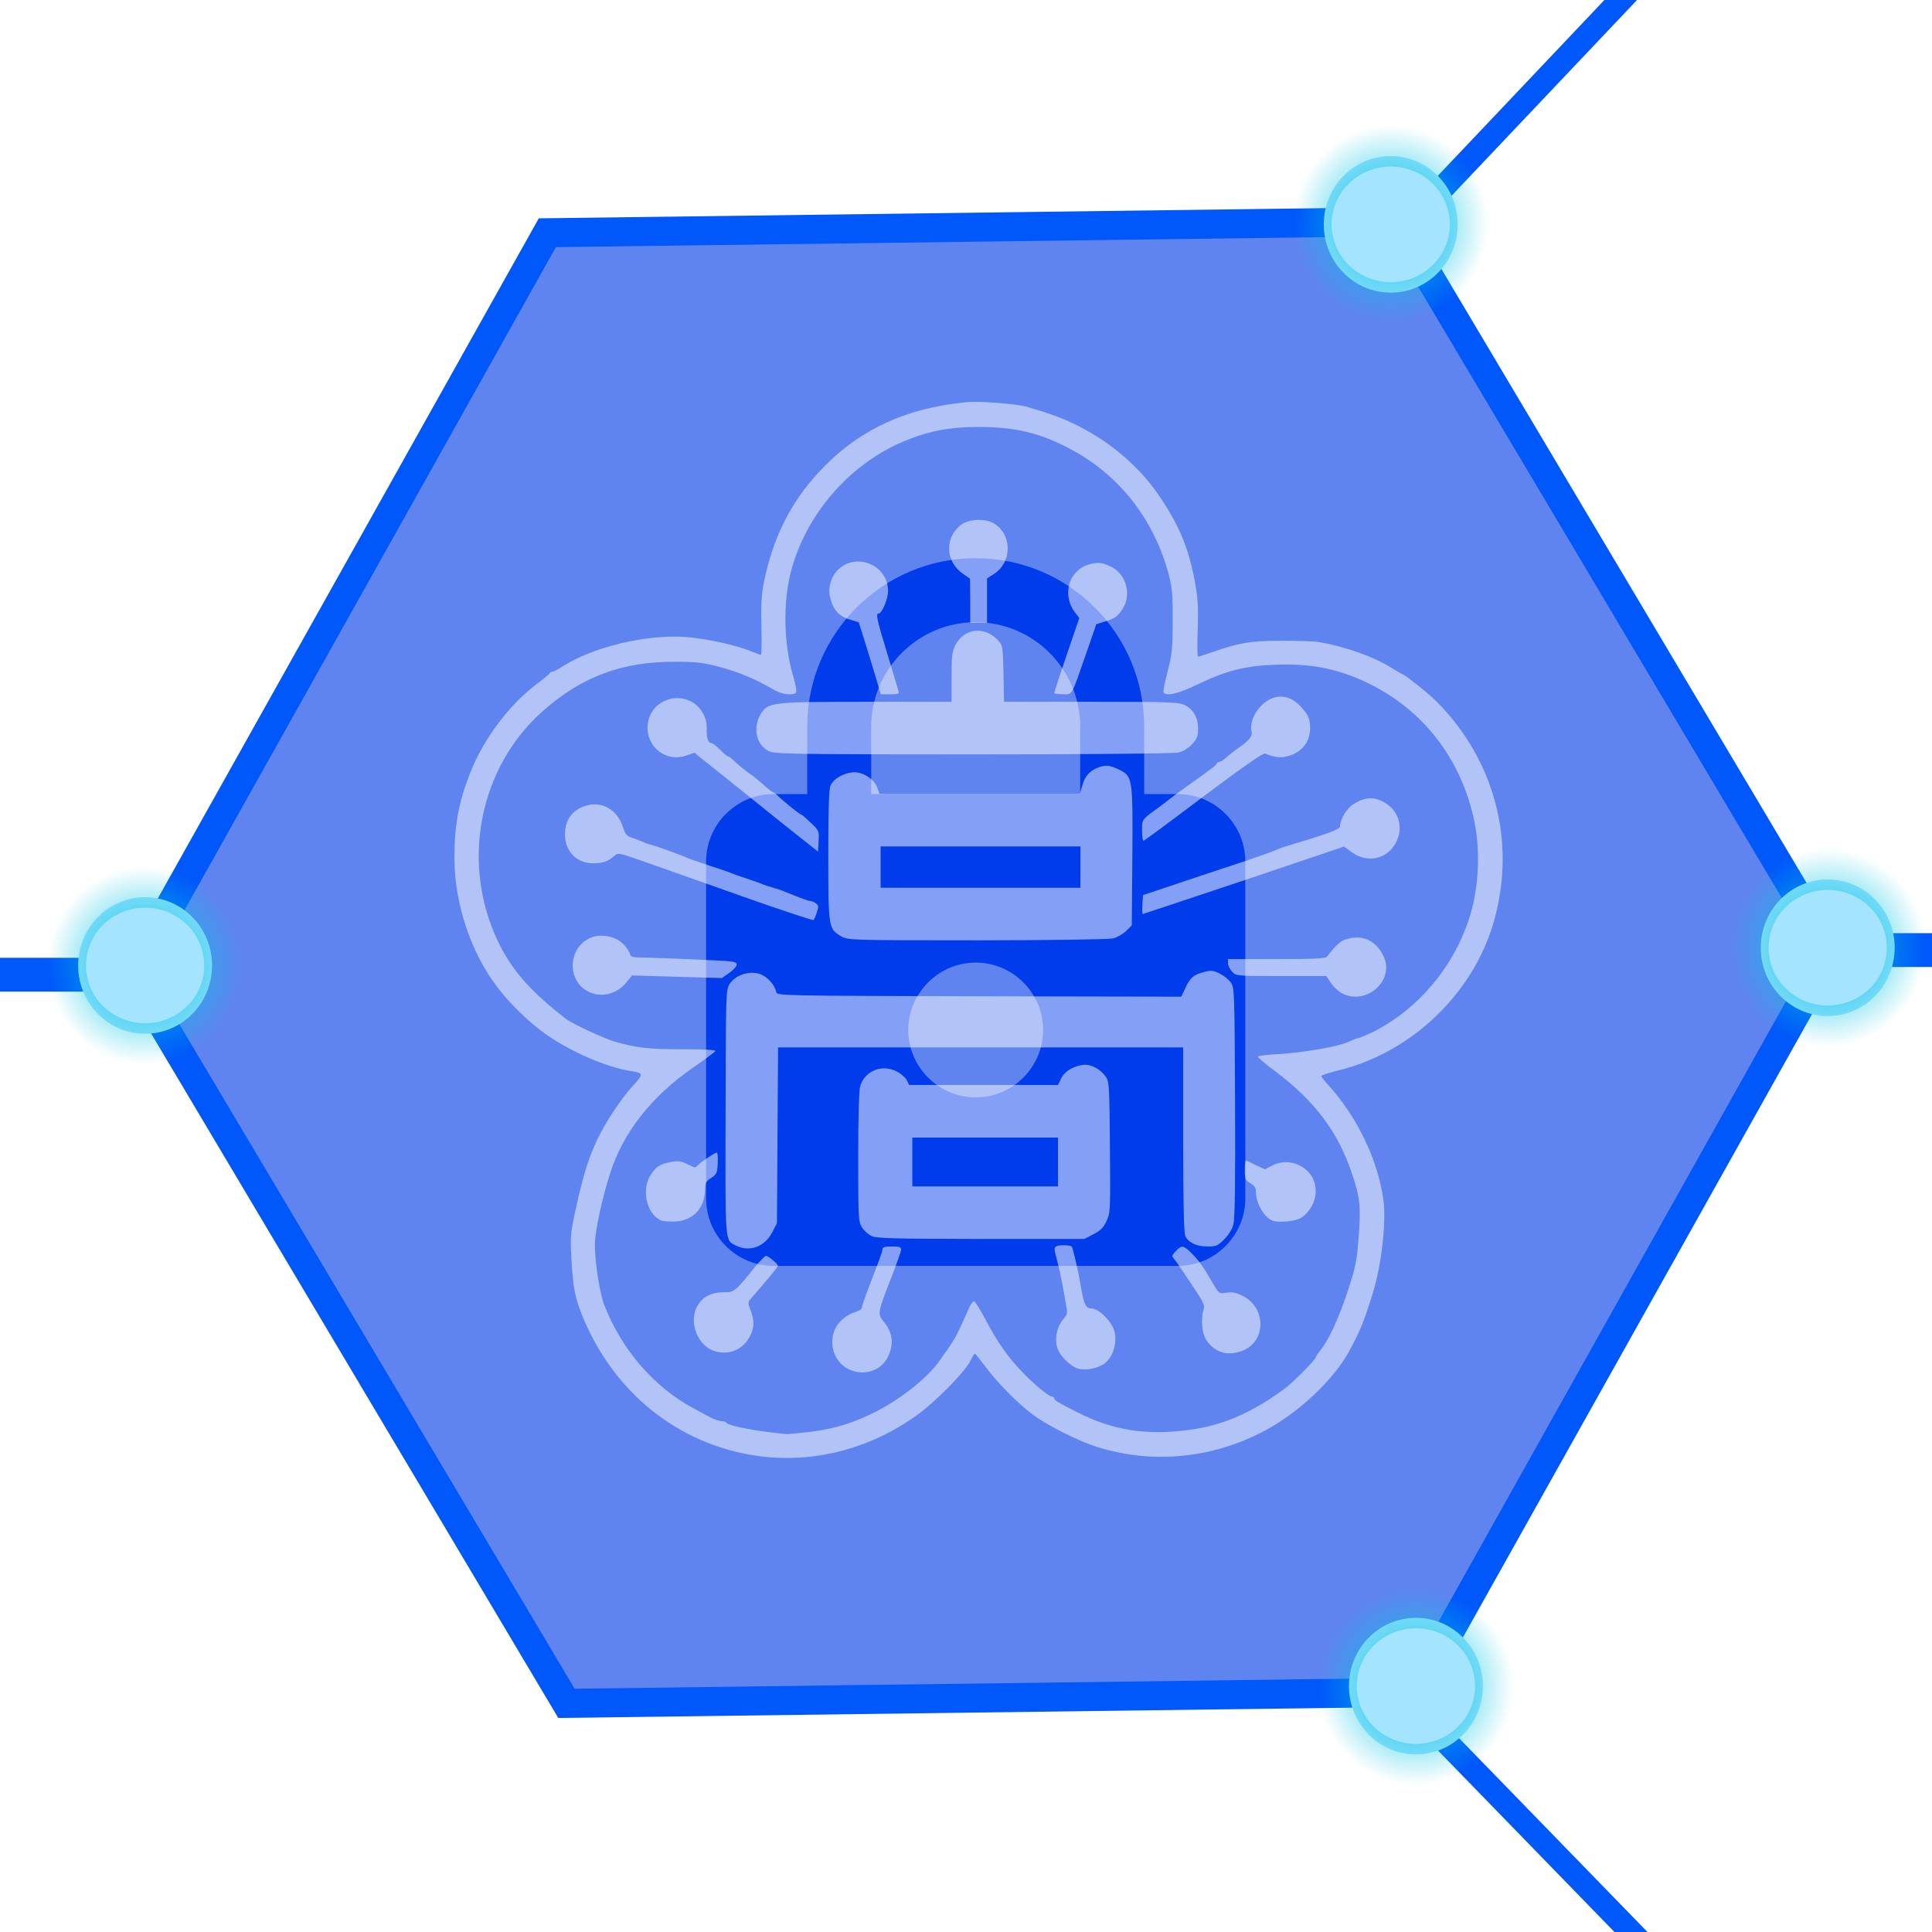 <?xml version="1.0" encoding="UTF-8" standalone="no"?>
<!-- Created with Inkscape (http://www.inkscape.org/) -->

<svg
   width="900mm"
   height="900mm"
   viewBox="0 0 900 900"
   version="1.1"
   id="svg5"
   sodipodi:docname="iconumenavi.svg"
   inkscape:version="1.1 (c68e22c387, 2021-05-23)"
   xmlns:inkscape="http://www.inkscape.org/namespaces/inkscape"
   xmlns:sodipodi="http://sodipodi.sourceforge.net/DTD/sodipodi-0.dtd"
   xmlns:xlink="http://www.w3.org/1999/xlink"
   xmlns="http://www.w3.org/2000/svg"
   xmlns:svg="http://www.w3.org/2000/svg">
  <sodipodi:namedview
     id="namedview7"
     pagecolor="#505050"
     bordercolor="#ffffff"
     borderopacity="1"
     inkscape:pageshadow="0"
     inkscape:pageopacity="0"
     inkscape:pagecheckerboard="1"
     inkscape:document-units="px"
     showgrid="false"
     inkscape:zoom="0.11313709"
     inkscape:cx="371.23106"
     inkscape:cy="817.59222"
     inkscape:window-width="1920"
     inkscape:window-height="1001"
     inkscape:window-x="-9"
     inkscape:window-y="-9"
     inkscape:window-maximized="1"
     inkscape:current-layer="layer1" />
  <defs
     id="defs2">
    <linearGradient
       inkscape:collect="always"
       id="linearGradient6488">
      <stop
         style="stop-color:#00c4e5;stop-opacity:1;"
         offset="0"
         id="stop6484" />
      <stop
         style="stop-color:#00c4e5;stop-opacity:0;"
         offset="1"
         id="stop6486" />
    </linearGradient>
    <radialGradient
       inkscape:collect="always"
       xlink:href="#linearGradient6488"
       id="radialGradient6492"
       cx="651.37"
       cy="99.099"
       fx="651.37"
       fy="99.099"
       r="81.967"
       gradientTransform="matrix(1,0,0,1.013,6.615,5.282)"
       gradientUnits="userSpaceOnUse" />
    <filter
       inkscape:collect="always"
       style="color-interpolation-filters:sRGB"
       id="filter6536"
       x="-1.187"
       y="-1.164"
       width="3.374"
       height="3.328">
      <feGaussianBlur
         inkscape:collect="always"
         stdDeviation="11.504"
         id="feGaussianBlur6538" />
    </filter>
    <radialGradient
       inkscape:collect="always"
       xlink:href="#linearGradient6488"
       id="radialGradient6492-1"
       cx="651.37"
       cy="99.099"
       fx="651.37"
       fy="99.099"
       r="81.967"
       gradientTransform="matrix(1,0,0,1.013,6.615,5.282)"
       gradientUnits="userSpaceOnUse" />
    <filter
       inkscape:collect="always"
       style="color-interpolation-filters:sRGB"
       id="filter6536-3"
       x="-1.187"
       y="-1.164"
       width="3.374"
       height="3.328">
      <feGaussianBlur
         inkscape:collect="always"
         stdDeviation="11.504"
         id="feGaussianBlur6538-20" />
    </filter>
    <radialGradient
       inkscape:collect="always"
       xlink:href="#linearGradient6488"
       id="radialGradient6492-3"
       cx="651.37"
       cy="99.099"
       fx="651.37"
       fy="99.099"
       r="81.967"
       gradientTransform="matrix(1,0,0,1.013,6.615,5.282)"
       gradientUnits="userSpaceOnUse" />
    <filter
       inkscape:collect="always"
       style="color-interpolation-filters:sRGB"
       id="filter6536-7"
       x="-1.187"
       y="-1.164"
       width="3.374"
       height="3.328">
      <feGaussianBlur
         inkscape:collect="always"
         stdDeviation="11.504"
         id="feGaussianBlur6538-8" />
    </filter>
    <radialGradient
       inkscape:collect="always"
       xlink:href="#linearGradient6488"
       id="radialGradient6492-15"
       cx="651.37"
       cy="99.099"
       fx="651.37"
       fy="99.099"
       r="81.967"
       gradientTransform="matrix(1,0,0,1.013,6.615,5.282)"
       gradientUnits="userSpaceOnUse" />
    <filter
       inkscape:collect="always"
       style="color-interpolation-filters:sRGB"
       id="filter6536-0"
       x="-1.187"
       y="-1.164"
       width="3.374"
       height="3.328">
      <feGaussianBlur
         inkscape:collect="always"
         stdDeviation="11.504"
         id="feGaussianBlur6538-6" />
    </filter>
  </defs>
  <g
     style="fill:#013ef8"
     id="g12592"
     transform="matrix(15.699,0,0,15.699,266.132,244.322)">
    <path
       d="M 0,0 H 24 V 24 H 0 Z"
       fill="none"
       id="path12580" />
    <path
       d="M 18,8 H 17 V 6 C 17,3.24 14.76,1 12,1 9.24,1 7,3.24 7,6 V 8 H 6 C 4.9,8 4,8.9 4,10 v 10 c 0,1.1 0.9,2 2,2 h 12 c 1.1,0 2,-0.9 2,-2 V 10 C 20,8.9 19.1,8 18,8 Z m -6,9 c -1.1,0 -2,-0.9 -2,-2 0,-1.1 0.9,-2 2,-2 1.1,0 2,0.9 2,2 0,1.1 -0.9,2 -2,2 z M 15.1,8 H 8.9 V 6 c 0,-1.71 1.39,-3.1 3.1,-3.1 1.71,0 3.1,1.39 3.1,3.1 z"
       id="path12582" />
  </g>
  <g
     inkscape:label="レイヤー 1"
     inkscape:groupmode="layer"
     id="layer1">
    <path
       sodipodi:type="star"
       style="fill:#003ae5;fill-opacity:0.624;fill-rule:evenodd;stroke:#0057fa;stroke-width:51;stroke-miterlimit:4;stroke-dasharray:none;stroke-opacity:1"
       id="path47"
       inkscape:flatsided="true"
       sodipodi:sides="6"
       sodipodi:cx="1703.1333"
       sodipodi:cy="1647.8368"
       sodipodi:r1="1492.6788"
       sodipodi:r2="1292.6978"
       sodipodi:arg1="1.0341888"
       sodipodi:arg2="1.5577875"
       inkscape:rounded="0"
       inkscape:randomized="0"
       d="M 2466.226,2930.716 973.673,2950.134 210.581,1667.254 940.041,364.957 2432.594,345.54 3195.686,1628.419 Z"
       transform="matrix(0.265,0,0,0.265,5.852,11.704)"
       inkscape:transform-center-x="1.3789746e-06"
       inkscape:transform-center-y="-1.3342028e-06" />
    <rect
       style="opacity:1;fill:#0057fa;stroke-width:0.179"
       id="rect1462"
       width="69.593"
       height="15.753"
       x="-2.207"
       y="446.174"
       ry="0" />
    <rect
       style="fill:#0057fa;stroke-width:0.179"
       id="rect1462-48"
       width="69.593"
       height="15.753"
       x="842.696"
       y="434.702"
       ry="0" />
    <g
       id="g1932"
       transform="matrix(0.87,0,0,0.875,173.054,149.287)">
      <g
         fill="#ffffff"
         id="g1898"
         transform="translate(3.6,-3)"
         style="opacity:0.517">
        <path
           d="M 207.3,608 C 164,603.5 127.7,576.2 110,534.6 c -4.7,-11.2 -5.7,-16.2 -6.6,-33.1 -0.6,-11.2 -0.4,-13 2.6,-26.5 3.8,-17.1 6.6,-26 11.1,-35.5 4.5,-9.5 12.8,-22 19.3,-29.1 5.8,-6.3 5.8,-6.7 -1.1,-7.8 -12.9,-1.9 -32.8,-10.5 -46.1,-20 -8.1,-5.7 -18.5,-15.7 -25,-24.1 -14.5,-18.7 -23.3,-44.7 -23.4,-69.1 -0.1,-17.3 2.3,-29.9 8.3,-45.2 7.3,-18.6 21.4,-37.2 36.9,-48.5 3,-2.3 5.7,-4.4 5.8,-4.9 0.2,-0.4 0.9,-0.8 1.4,-0.8 0.6,0 3.2,-1.3 5.7,-2.9 16,-10.2 44.7,-17.1 65.5,-15.6 10.5,0.7 26.6,4.2 35,7.5 2.7,1.1 5.2,2 5.5,2 0.4,0 0.5,-6.6 0.3,-14.8 -0.3,-11.1 0,-16.8 1.2,-23.2 4.7,-23.6 14,-42.5 29.3,-59 20.7,-22.3 45.9,-34.3 79.3,-37.5 6.7,-0.7 27.1,0.9 32.5,2.5 14.5,4.3 19.3,6.1 28,10.5 17.2,8.8 31.8,21.3 42,35.9 11,15.9 16.2,28 19.6,45.7 1.8,9.6 2.1,13.8 1.7,26.2 -0.3,8.1 -0.2,14.7 0.2,14.7 0.4,0 3.8,-1.1 7.6,-2.4 14.7,-5.1 20,-6 36.9,-6.1 8.8,0 17.9,0.3 20.2,0.7 14.5,2.5 29.7,7.9 39.8,14.3 2.2,1.4 4.7,2.8 5.5,3.1 2.1,1 14,10.5 17.8,14.4 31.2,31.2 42.6,74.8 30.6,116.9 -11,38.4 -44.1,69.9 -83.4,79.4 -4.9,1.2 -9,2.5 -9,3 0,0.4 1.9,2.9 4.3,5.4 15.1,16.8 25.9,39.2 28.9,60.3 1.7,11.6 -1,35.1 -5.7,50 -4.9,15.6 -6.6,19.7 -12.7,30.9 -8.2,15 -26.7,32.3 -44.6,41.9 -28.1,15 -60,18.2 -89.7,9.1 -9.8,-2.9 -27.8,-11.9 -35,-17.4 -8.4,-6.3 -18.7,-16.7 -25.1,-25.2 -3.1,-4 -5.7,-7.3 -5.9,-7.3 -0.3,0 -1.4,1.8 -2.5,4 -3,6 -18.8,21.9 -28.7,28.9 -24,17.2 -52.8,25 -81,22.1 z M 232,594.6 c 12.1,-1.6 21,-4.2 32.3,-9.6 14.2,-6.7 30.1,-19.1 36.5,-28.5 1.5,-2.2 2.9,-4.2 3.2,-4.5 0.3,-0.3 1.7,-2.3 3.1,-4.6 2.5,-3.8 3.9,-6.6 8.8,-17.7 1.1,-2.7 2.6,-4.7 3.2,-4.5 0.6,0.2 3.4,4.7 6.3,10.1 6,11.4 11.9,19.8 19.6,27.7 6.4,6.6 14.2,13 15.9,13 0.6,0 1.1,0.4 1.1,0.9 0,1 1.3,1.8 12,7.2 19.7,10 37.7,12.7 61.3,9.4 17.5,-2.5 32.7,-9.1 50.2,-21.9 4.4,-3.3 16.5,-15.4 16.5,-16.6 0,-0.4 1.3,-2.3 2.9,-4.3 4.4,-5.6 9.6,-16.9 14.5,-31.8 4,-12.1 4.6,-15.1 5.6,-28.3 1.2,-16.2 0.7,-20.6 -3.5,-33.1 -7.4,-22.2 -19.7,-38.6 -40.7,-54.4 -5.4,-4 -9.8,-7.7 -9.8,-8.1 0,-0.5 4.8,-1.1 10.8,-1.4 14,-0.9 31.9,-3.9 37.6,-6.5 2.5,-1.2 5,-2.1 5.5,-2.1 0.6,0 3.7,-1.3 6.9,-2.8 26,-12.6 46.5,-37.8 53.9,-66.2 3.7,-14.1 4.2,-32.1 1.3,-45.9 -6.5,-31.9 -25.6,-57.6 -53.6,-72.3 -17.3,-9 -32.8,-12.4 -53.6,-11.5 -15.9,0.6 -25.9,3.2 -41.6,10.7 -9.9,4.8 -16.3,6.2 -17.7,4 -0.3,-0.5 0.7,-5.5 2.2,-11.2 2.4,-9.2 2.7,-12.1 2.7,-26.8 0.1,-13.9 -0.3,-17.8 -2.1,-24.7 -7.9,-29.4 -26.4,-53 -52.6,-66.8 -16.6,-8.8 -29.9,-11.9 -50.2,-11.8 -15.8,0.1 -27.2,2.5 -40.6,8.3 -28.6,12.5 -51.2,39 -59,69 -4.2,16.5 -3.8,38 1.2,55.1 2.7,9.5 2.6,9.9 -2.2,9.9 -2.8,0 -5.8,-1 -9.7,-3.3 -8.9,-5.1 -17.4,-8.6 -28,-11.4 -8,-2.1 -12,-2.6 -23.2,-2.6 -28.4,-0.1 -50.1,7.9 -70.9,26.3 -33.9,29.8 -43.9,80.1 -24.4,121.7 7.4,15.7 17.5,27.3 36.8,42.1 3.2,2.5 20.5,10.5 26,12.1 12.1,3.4 18.2,4.1 36.1,4.1 12.3,0 18.3,0.3 17.9,1 -0.4,0.6 -5.7,4.5 -11.8,8.7 -22.4,15.4 -37.5,34.5 -44.5,56.3 -4.3,13.2 -8.2,31.3 -8.2,37.9 0,9.6 2.6,26 5,32.2 9.3,23.8 26.7,43.9 48.1,55.2 3.3,1.8 7.4,4 9.2,4.9 1.8,0.9 4.2,1.7 5.4,1.8 1.2,0 2.4,0.4 2.7,0.8 1.1,1.8 16.9,4.7 32.6,6.1 0.9,0 6.7,-0.6 13,-1.3 z"
           id="path1858" />
        <path
           d="m 252.5,561.6 c -10.1,-4.4 -12.6,-18.2 -4.8,-26 2,-2 5.4,-4.1 7.5,-4.6 2.3,-0.7 3.8,-1.7 3.8,-2.6 0,-0.9 2.5,-7.8 5.5,-15.4 3,-7.6 5.5,-14.5 5.5,-15.4 0,-1.3 1.1,-1.6 5,-1.6 3.9,0 5,0.3 5,1.6 0,0.9 -2.4,7.7 -5.4,15.3 -7.1,18 -7.3,19.1 -4.2,22.8 5.2,6.1 5.9,12.3 2.4,19.3 -3.7,7.2 -12.5,10 -20.3,6.6 z"
           id="path1860" />
        <path
           d="m 374.6,561 c -3.4,-1.1 -8.2,-5.4 -10.2,-9.2 -2.7,-5.1 -1.4,-13 2.8,-17.5 1.4,-1.5 1.9,-3 1.5,-5 -0.3,-1.5 -1.2,-6.8 -2.1,-11.8 -0.9,-4.9 -2.4,-11.6 -3.3,-14.8 -1.4,-5.1 -1.5,-6 -0.2,-6.8 1.3,-0.8 7.6,-0.7 8.3,0.2 0.6,0.8 3.6,13.7 4.6,19.9 1.8,11 2.8,13 6,13 3.7,0 10.5,6.6 12.1,11.8 2,7 -1.1,15.6 -6.8,18.5 -3.9,2 -9.3,2.7 -12.7,1.7 z"
           id="path1862" />
        <path
           d="m 179.5,551.5 c -8.5,-3.1 -13.1,-14.9 -9,-23.1 2.6,-5.2 7.2,-7.9 13.9,-8 6.5,-0.1 6.2,0.2 17.6,-13.8 2.5,-3 5,-5.5 5.6,-5.6 1.3,0 6.4,4.2 6.4,5.3 0,0.4 -3,4.2 -6.7,8.5 -3.6,4.2 -7.3,8.5 -8.1,9.4 -1.3,1.5 -1.2,2.2 0.2,5.8 2.2,5.5 2,9.7 -0.7,14.4 -3.8,6.9 -11.8,9.8 -19.2,7.1 z"
           id="path1864" />
        <path
           d="m 449.3,551.3 c -5,-2.8 -7.6,-6.9 -8.1,-12.9 -0.2,-2.9 0,-6.6 0.6,-8.3 1,-2.8 0.5,-3.8 -6.5,-14.3 -4.1,-6.2 -8.2,-12.1 -9.1,-13.1 -1.4,-1.6 -1.3,-1.9 0.8,-4.2 3.1,-3.3 4.2,-3.2 8.2,0.8 4.5,4.5 5.8,6.3 11.9,16.6 3.1,5.2 3.2,5.3 7,4.7 2.9,-0.5 5.1,-0.1 8.4,1.5 12.6,5.9 13.3,23.4 1.2,29 -5.3,2.3 -10.3,2.4 -14.4,0.2 z"
           id="path1866" />
        <path
           d="m 191.5,495.5 c -5.9,-3 -5.7,-0.1 -5.5,-70.8 0.1,-62.5 0.2,-65.2 2,-68.2 3.3,-5.4 11.7,-7.8 17.5,-5.1 3.6,1.7 7,5.8 7.6,9.1 0.4,2 1.3,2 108.7,2.3 l 108.2,0.2 2.1,-4.4 c 2.6,-5.7 4.4,-7.2 9.9,-8.7 3.9,-1 5,-0.9 8.4,0.7 2.2,1.1 4.9,3.2 6,4.7 2.1,2.8 2.1,3.8 2.4,63.8 0.2,42.7 -0.1,62.3 -0.9,65.2 -0.6,2.4 -2.7,5.7 -4.9,7.9 -3.4,3.4 -4.3,3.8 -9,3.8 -5.9,0 -10.3,-2.1 -11.9,-5.7 C 431.4,488.7 431,472 431,439 V 390 H 322.5 214.1 l -0.3,46.8 -0.3,46.8 -2.5,4.8 c -4,7.8 -12.1,10.7 -19.5,7.1 z"
           id="path1868" />
        <path
           d="m 264.3,490.5 c -1.8,-0.8 -4.2,-2.9 -5.3,-4.7 -1.9,-3.1 -2,-5 -2,-37.3 0,-19.3 0.4,-35.5 1,-37.6 2.3,-8.3 11.6,-12.2 19.6,-8.1 2.2,1.1 4.6,3.2 5.4,4.6 l 1.3,2.6 h 39.9 39.8 l 1.7,-3.5 c 1.7,-3.6 6,-6.3 11.6,-7.2 3.9,-0.6 9.1,2 12.1,6.1 2,2.6 2.1,4.1 2.4,37.8 0.3,34.1 0.2,35.1 -1.9,39.4 -1.6,3.4 -3.3,5.1 -7,6.9 l -4.8,2.5 h -55.3 c -45.2,-0.1 -55.9,-0.3 -58.5,-1.5 z M 364,451 v -13 h -39 -39 v 13 13 h 39 39 z"
           id="path1870" />
        <path
           d="m 151.4,482.1 c -7.8,-3.4 -10.7,-16.7 -5.3,-24.5 2.9,-4.3 4.9,-5.5 10.7,-6.6 3.8,-0.7 5.4,-0.5 8.6,1.1 4.7,2.3 4.2,2.2 5.8,0.6 1.9,-1.9 9.1,-6.7 10.1,-6.7 0.4,0 0.7,2.6 0.5,5.7 -0.3,5.3 -0.6,5.9 -3.5,7.8 -2.8,1.7 -3.2,2.6 -3.3,6.1 -0.1,9.9 -6.3,16.6 -15.8,17.1 -3.2,0.1 -6.7,-0.1 -7.8,-0.6 z"
           id="path1872" />
        <path
           d="m 478.5,482.1 c -4.3,-1.9 -8.5,-9.3 -8.5,-15 0,-2.3 -0.7,-3.4 -3,-4.8 -2.7,-1.6 -3,-2.2 -3,-7.1 0,-3 0.3,-5.2 0.8,-5 0.4,0.2 2.8,1.4 5.3,2.6 l 4.6,2.1 3.8,-1.9 c 5.3,-2.7 10.9,-2.5 16,0.5 9.9,5.8 10,19.5 0.2,26.9 -2.9,2.2 -12.7,3.2 -16.2,1.7 z"
           id="path1874" />
        <path
           d="m 516,361.2 c -1.9,-1.1 -4.6,-3.5 -5.9,-5.5 l -2.4,-3.7 h -24.2 c -24,0 -24.2,0 -26.3,-2.3 -1.2,-1.3 -2.2,-3.3 -2.2,-4.5 V 343 h 26 c 19.5,0 26.2,-0.3 26.9,-1.2 6,-7.5 7.4,-8.6 11.6,-9.7 8.3,-2.1 15.2,1.5 19,9.8 5.7,12.8 -9.7,26 -22.5,19.3 z"
           id="path1876" />
        <path
           d="m 112.1,360.1 c -9.9,-5.3 -10.8,-19.7 -1.5,-26.7 6.5,-5 17.5,-3.3 22.3,3.5 1.2,1.6 2.1,3.4 2.1,4 0,0.6 1.7,1.1 3.8,1.2 7.4,0.1 27,0.9 40,1.5 11.3,0.5 13.2,0.8 13.2,2.3 0,0.9 -1.8,2.9 -4,4.4 l -4,2.8 -24.1,-0.7 -24,-0.7 -3.1,3.8 c -5.3,6.4 -13.8,8.3 -20.7,4.6 z"
           id="path1878" />
        <path
           d="m 247.8,330.8 c -6.7,-3.9 -6.8,-4.5 -6.8,-43.2 0,-24.2 0.3,-35.3 1.2,-37.1 1.5,-3.3 6.4,-6.3 11.5,-6.9 5.2,-0.7 11.8,3.3 13.5,8.1 l 1.2,3.3 h 53.7 53.6 l 1.3,-4.4 c 1.3,-4.9 4,-7.9 8.3,-9.5 4.1,-1.6 6.5,-1.4 11.3,1 7.4,3.5 7.5,4.6 7.2,46.6 l -0.3,36.3 -3.1,3.1 c -1.7,1.6 -4.8,3.4 -7,3.9 -2.1,0.5 -34.9,1 -72.9,1 -68.9,0 -69,-0.1 -72.7,-2.2 z M 376,294 V 283 H 322.5 269 v 11 11 h 53.5 53.5 z"
           id="path1880" />
        <path
           d="m 195.5,309.8 c -20.3,-7.2 -43.7,-15.4 -52,-18.3 -14.5,-5.1 -15.1,-5.3 -17,-3.5 -3.4,3 -6.2,4 -11.2,4 -9.1,0 -15.3,-6.3 -15.3,-15.5 0,-8.1 4.5,-13.7 12.5,-15.5 8.1,-1.8 15.7,2.9 18.5,11.6 1.2,3.8 2.1,4.9 4.5,5.7 1.7,0.5 4.4,1.5 6.2,2.3 1.7,0.8 3.5,1.4 3.9,1.4 0.9,0 16.9,5.7 19.9,7.1 1.1,0.5 6.3,2.3 11.5,4 5.2,1.7 10.4,3.4 11.5,3.9 1.1,0.5 4.9,1.9 8.5,3 3.6,1.2 7.4,2.6 8.5,3 1.1,0.5 3.8,1.4 6,2 2.2,0.6 4.9,1.5 6,2 9.1,3.7 12.6,5 13.7,5 0.8,0 2.2,0.6 3.1,1.3 1.5,1 1.6,1.7 0.6,4.7 -0.6,1.9 -1.4,3.8 -1.8,4.2 -0.3,0.3 -17.2,-5.2 -37.6,-12.4 z"
           id="path1882" />
        <path
           d="m 409.2,313.9 0.3,-5 14.5,-4.8 c 8,-2.7 23.7,-7.9 35,-11.6 11.3,-3.7 21,-7.1 21.5,-7.5 0.6,-0.4 5.1,-2 10,-3.4 18.5,-5.5 24.5,-7.8 24.5,-9.2 0,-3.6 3.4,-9.4 6.9,-11.7 5.3,-3.5 9.9,-4.2 14.7,-2.2 9.5,3.9 13.1,14.2 8.1,22.9 -4.7,8.4 -15,10.6 -23.1,4.9 l -4.5,-3.2 -53.6,18 c -29.5,9.8 -53.9,17.9 -54.1,17.9 -0.3,0 -0.4,-2.3 -0.2,-5.1 z"
           id="path1884" />
        <path
           d="m 226,278.3 c -5.2,-4.1 -16.5,-13 -25,-19.9 -8.5,-6.8 -19.1,-15.3 -23.6,-18.8 l -8.1,-6.5 -4.3,1.5 c -13.5,4.7 -25.3,-9 -19.1,-22 3.9,-7.9 14.2,-10.9 22.1,-6.5 4.9,2.8 8.2,8.6 7.9,14.2 -0.2,4.7 0.7,7.7 2.5,7.7 0.6,0 2.7,1.6 4.6,3.5 1.9,1.9 3.8,3.5 4.2,3.5 0.4,0 1.6,0.8 2.6,1.8 2.2,2.2 7.3,6.3 10.1,8.2 1.3,0.8 4.1,3.2 6.4,5.2 2.3,2.1 4.5,3.8 4.9,3.8 0.4,0 1.5,0.8 2.5,1.8 2.7,2.7 12,10.2 12.7,10.2 0.3,0 2.6,1.9 5.1,4.3 4.5,4.2 4.6,4.3 4.3,9.9 l -0.3,5.6 z"
           id="path1886" />
        <path
           d="m 409,274.5 c 0,-5.9 -0.2,-5.7 8,-11.6 3,-2.2 6.2,-4.6 7.1,-5.4 0.9,-0.7 4.8,-3.5 8.5,-6.2 14.7,-10.4 16.4,-11.7 16.4,-12.5 0,-0.4 0.6,-0.8 1.3,-0.8 0.7,0 2.3,-1 3.7,-2.3 1.4,-1.2 4.1,-3.3 6,-4.7 6.3,-4.3 8.3,-6.7 7.6,-9.3 -1,-4 1.4,-10 5.5,-13.9 6.5,-6.2 14.4,-6.1 20.6,0.5 4.2,4.4 5.3,6.9 5.3,11.7 0,7.4 -4.5,13 -12.1,15 -3.7,1 -7,0.6 -12,-1.4 -1,-0.5 -11.7,6.9 -33,22.8 -17.3,13 -31.7,23.6 -32.1,23.6 -0.5,0 -0.8,-2.5 -0.8,-5.5 z"
           id="path1888" />
        <path
           d="m 209.2,232.3 c -6.9,-3.4 -8.8,-12.5 -4.3,-19.9 3.7,-6.1 6,-6.4 56.8,-6.4 H 307 v -13 c 0,-11.2 0.3,-13.7 2,-17.1 4.8,-9.2 15.7,-10.4 23,-2.5 2.4,2.6 2.5,3.4 2.8,17.7 l 0.3,14.9 h 46.6 c 41.4,0 46.9,0.2 50,1.7 4.7,2.2 7.3,6.6 7.3,12.6 0,4 -0.5,5.3 -3.2,8.3 -2.1,2.2 -4.8,3.8 -7.3,4.4 -2.3,0.6 -48.8,1 -110,1 -96.5,0 -106.3,-0.2 -109.3,-1.7 z"
           id="path1890" />
        <path
           d="m 266.5,193.3 c -1.5,-4.9 -4.1,-13.5 -5.9,-19.2 l -3.3,-10.4 -4.2,-1.3 c -6.6,-1.9 -9.6,-5.3 -11.2,-12.4 -1.1,-4.6 0.5,-10.4 3.9,-13.9 9.7,-10.1 27.2,-3.1 27.2,10.9 0,4.2 -3.3,12 -5,12 -1.7,0 -1.1,2.9 4.6,21.4 3,10 5.7,18.9 6,19.9 0.5,1.5 -0.2,1.7 -4.5,1.7 h -5 z"
           id="path1892" />
        <path
           d="m 362,201.3 c 0,-0.5 3,-9.6 6.7,-20.4 l 6.7,-19.5 -2.2,-2.8 c -7.1,-9.1 -3.8,-22 6.7,-25.5 4.9,-1.6 7.8,-1.4 12.7,1.1 7.7,3.8 10.8,14.4 6.3,21.8 -2.8,4.5 -4.4,5.7 -9.9,7.3 l -4.5,1.4 -5.7,16.4 c -7.9,22.5 -6.9,20.9 -12.3,20.9 -2.5,0 -4.5,-0.3 -4.5,-0.7 z"
           id="path1894" />
        <path
           d="m 317,152.3 -0.1,-11.8 -3.9,-2.7 c -9.4,-6.5 -9.8,-19.4 -0.8,-26.1 3.8,-2.9 12.3,-3.4 16.8,-1 10.4,5.4 10.8,20.7 0.8,27.2 l -3.8,2.4 v 11.9 11.8 h -4.5 -4.5 z"
           id="path1896" />
      </g>
    </g>
    <rect
       style="fill:#0057fa;stroke-width:0.23"
       id="rect1462-4-8"
       width="163.274"
       height="11.052"
       x="1018.25"
       y="77.225"
       ry="0"
       transform="matrix(0.697,0.717,-0.67,0.742,0,0)" />
    <rect
       style="fill:#0057fa;stroke-width:0.23"
       id="rect1462-4-0-5"
       width="163.274"
       height="11.052"
       x="-500.063"
       y="-554.41"
       ry="0"
       transform="matrix(-0.688,0.726,-0.769,-0.64,0,0)"
       inkscape:transform-center-x="-4.6772167"
       inkscape:transform-center-y="0.58465209" />
    <ellipse
       style="opacity:0;fill:#003ae5;fill-opacity:0.624;stroke:#0057fa;stroke-width:13.494;stroke-miterlimit:4;stroke-dasharray:none;stroke-opacity:1"
       id="path4039"
       cx="643.117"
       cy="89.419"
       rx="4.677"
       ry="7.568" />
    <ellipse
       style="opacity:1;mix-blend-mode:normal;fill:#a5e4ff;fill-opacity:1;stroke:url(#radialGradient6492);stroke-width:211.667;stroke-miterlimit:4;stroke-dasharray:none;stroke-opacity:1;filter:url(#filter6536)"
       id="path4043"
       cx="657.984"
       cy="105.713"
       rx="56.211"
       ry="57.313"
       transform="matrix(0.555,0,0,0.555,282.673,45.845)" />
    <ellipse
       style="mix-blend-mode:normal;fill:#a5e4ff;fill-opacity:1;stroke:url(#radialGradient6492-1);stroke-width:211.667;stroke-miterlimit:4;stroke-dasharray:none;stroke-opacity:1;filter:url(#filter6536-3)"
       id="path4043-5"
       cx="657.984"
       cy="105.713"
       rx="56.211"
       ry="57.313"
       transform="matrix(0.555,0,0,0.555,486.238,382.819)" />
    <ellipse
       style="mix-blend-mode:normal;fill:#a5e4ff;fill-opacity:1;stroke:url(#radialGradient6492-3);stroke-width:211.667;stroke-miterlimit:4;stroke-dasharray:none;stroke-opacity:1;filter:url(#filter6536-7)"
       id="path4043-9"
       cx="657.984"
       cy="105.713"
       rx="56.211"
       ry="57.313"
       transform="matrix(0.555,0,0,0.555,294.416,726.778)" />
    <ellipse
       style="mix-blend-mode:normal;fill:#a5e4ff;fill-opacity:1;stroke:url(#radialGradient6492-15);stroke-width:211.667;stroke-miterlimit:4;stroke-dasharray:none;stroke-opacity:1;filter:url(#filter6536-0)"
       id="path4043-4"
       cx="657.984"
       cy="105.713"
       rx="56.211"
       ry="57.313"
       transform="matrix(0.555,0,0,0.555,-297.59,391.087)" />
  </g>
</svg>
